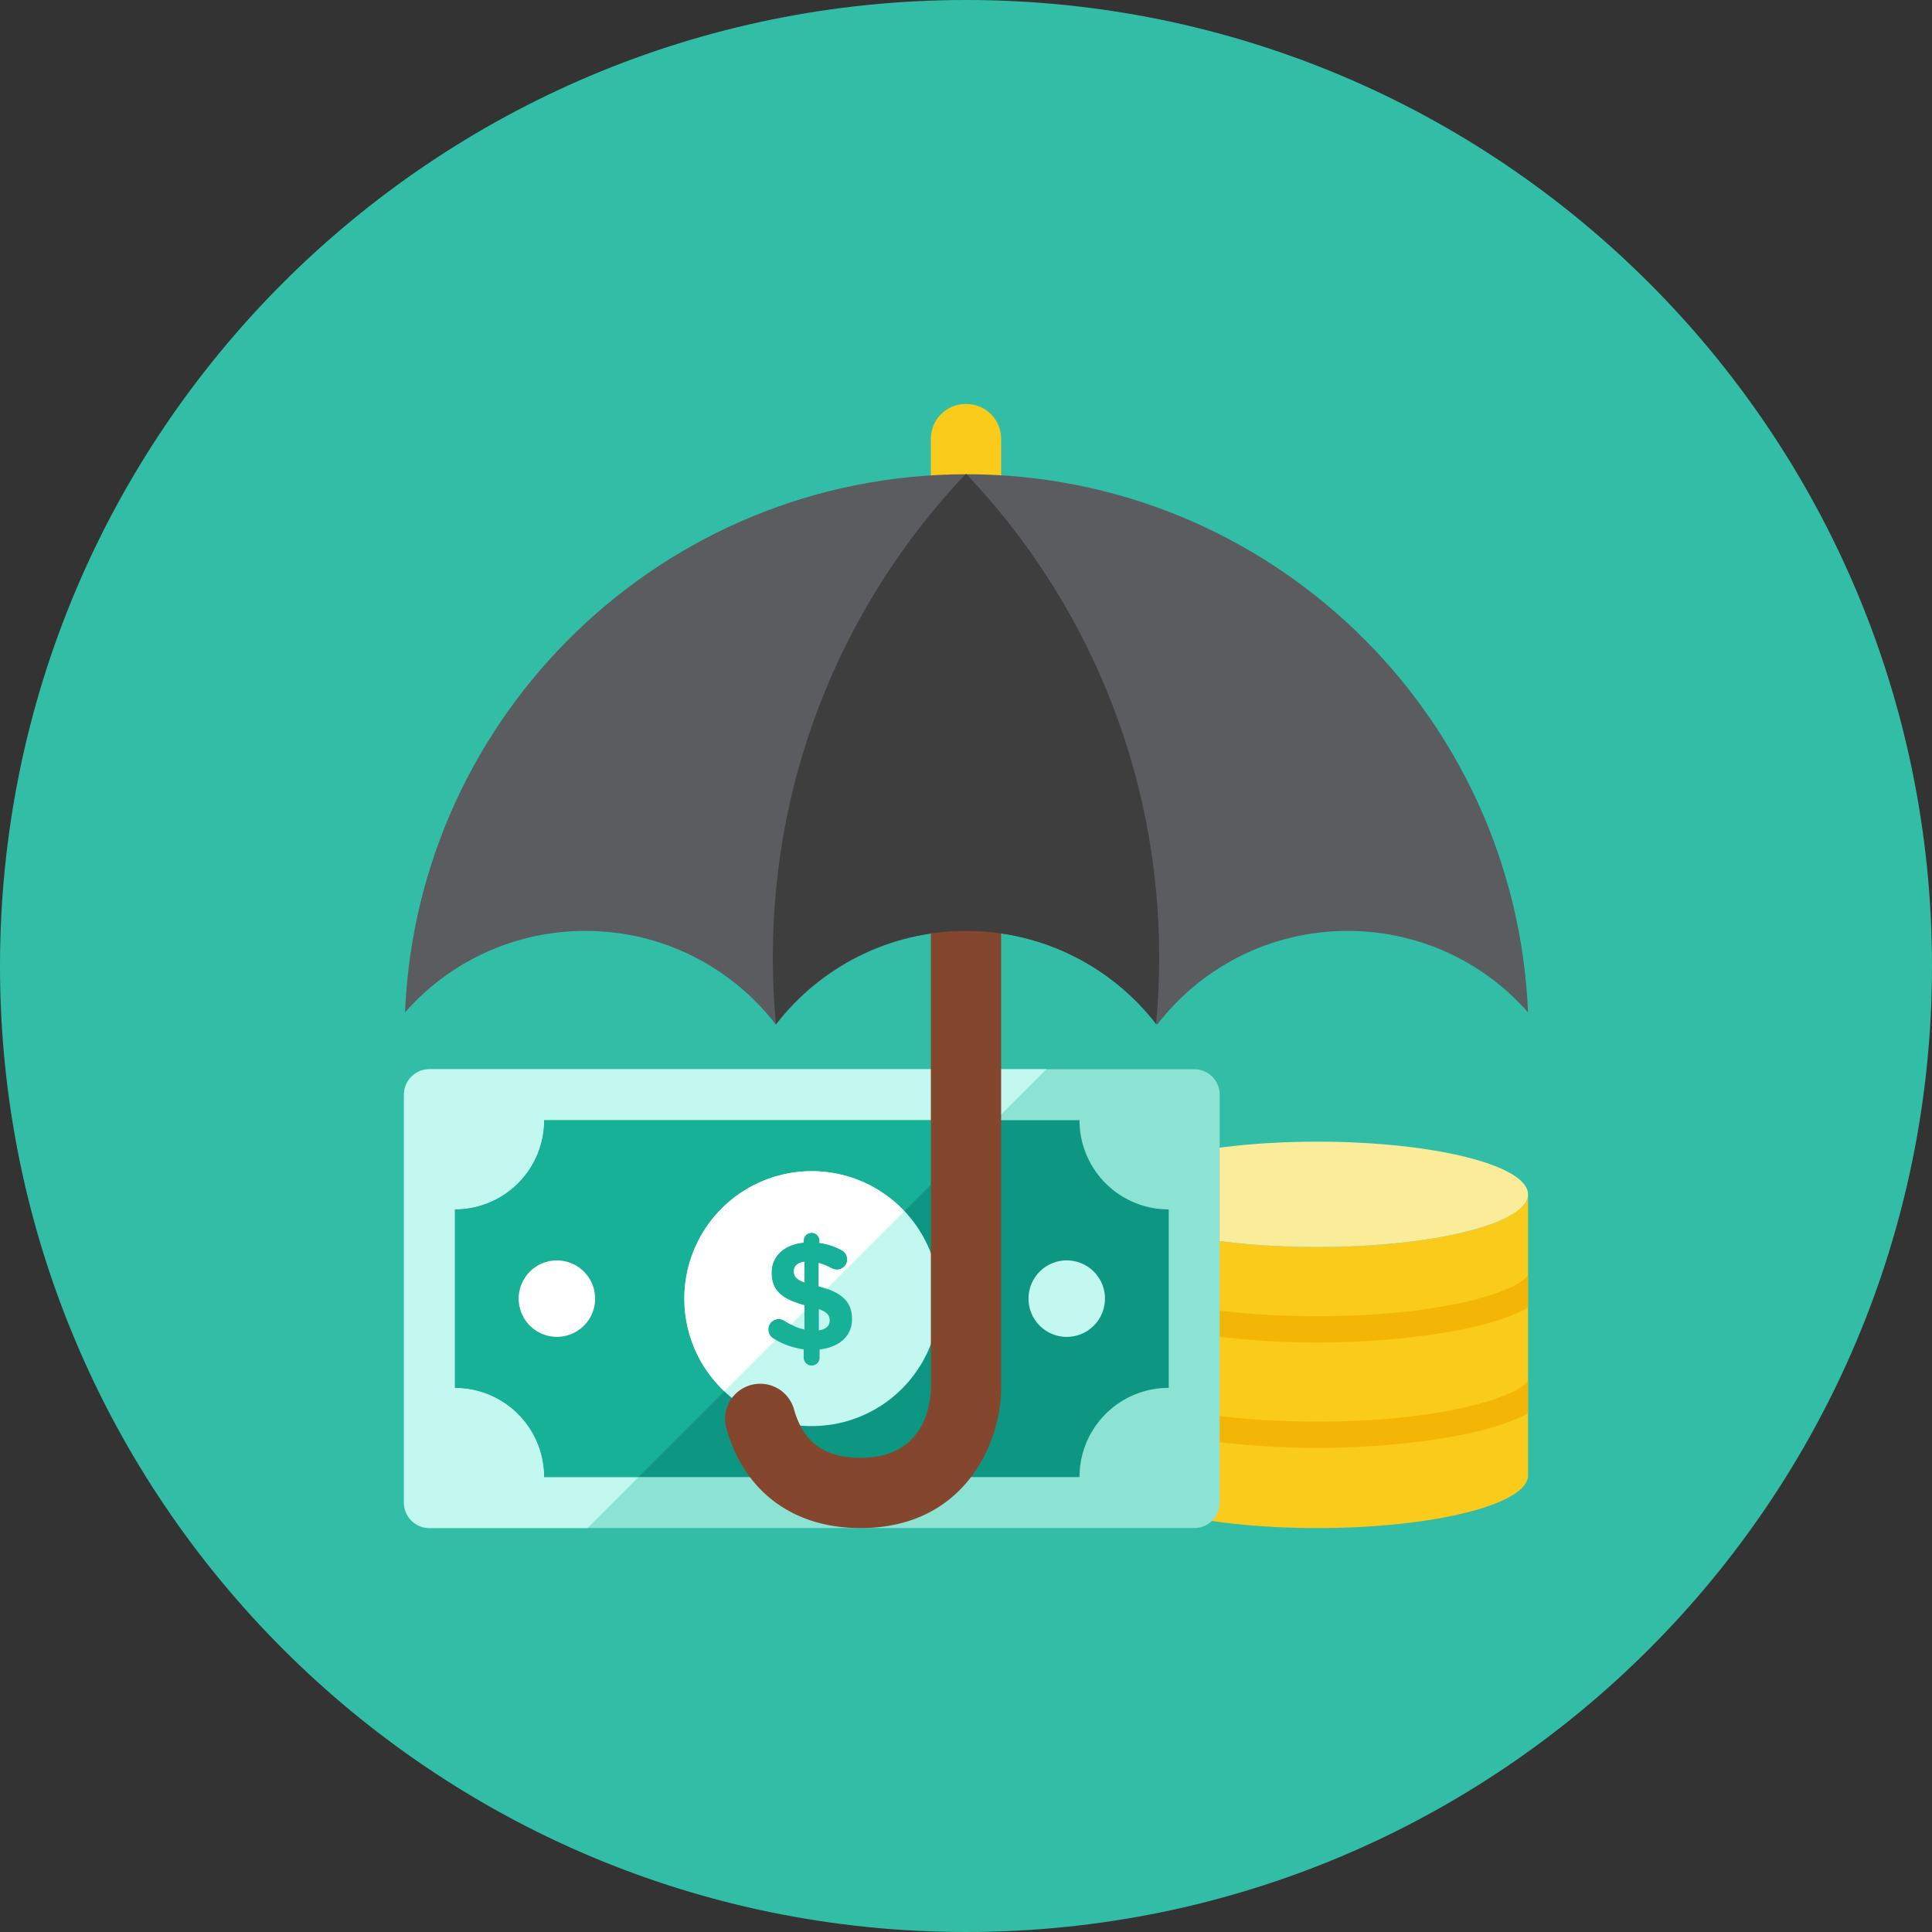 <svg xmlns="http://www.w3.org/2000/svg" fill="none" viewBox="0 0 512 512" height="512" width="512"><rect x="0" y="0" width="512" height="512" fill="#333333" stroke="none"/><path fill="#32bea6" d="M256 512c141.386 0 256 -114.614 256 -256S397.386 0 256 0 0 114.614 0 256s114.614 256 256 256Z" stroke-width="1"></path><path fill="#facb1b" d="M349.091 330.482c-30.846 0 -55.855 -6.251 -55.855 -13.964v74.473c0 7.68 24.995 13.964 55.855 13.964s55.855 -6.284 55.855 -13.964v-74.473c0 7.708 -25.009 13.964 -55.855 13.964Z" stroke-width="1"></path><path fill="#fbec9a" d="M349.091 330.482c30.846 0 55.855 -6.251 55.855 -13.964s-25.009 -13.964 -55.855 -13.964 -55.855 6.251 -55.855 13.964 25.009 13.964 55.855 13.964Z" stroke-width="1"></path><path fill="#f3b607" d="M293.236 346.55c12.665 7.103 39.643 9.239 55.855 9.239 16.212 0 43.19 -2.136 55.855 -9.239v-9.09c0 3.393 -19.005 11.348 -55.855 11.348s-55.855 -7.95 -55.855 -11.348v9.09Z" stroke-width="1"></path><path fill="#f3b607" d="M293.236 374.477c12.665 7.103 39.643 9.239 55.855 9.239 16.212 0 43.19 -2.136 55.855 -9.239v-9.09c0 3.393 -19.005 11.348 -55.855 11.348s-55.855 -7.95 -55.855 -11.348v9.09Z" stroke-width="1"></path><path fill="#8ce3d4" d="M323.23 398.196a6.749 6.749 0 0 1 -6.754 6.754H113.808A6.749 6.749 0 0 1 107.055 398.196V290.109c0 -3.733 3.025 -6.754 6.754 -6.754h202.668c3.733 0 6.754 3.025 6.754 6.754V398.196Z" stroke-width="1"></path><path fill="#0d9681" d="M309.723 320.507v47.29a23.626 23.626 0 0 0 -23.645 23.645H144.212a23.626 23.626 0 0 0 -23.645 -23.645v-47.29a23.626 23.626 0 0 0 23.645 -23.645h141.866a23.626 23.626 0 0 0 23.645 23.645Z" stroke-width="1"></path><path fill="#c2f8f0" d="M282.698 354.285a10.133 10.133 0 1 0 0 -20.266 10.133 10.133 0 0 0 0 20.266Z" stroke-width="1"></path><path fill="#0d9681" d="M147.586 354.285a10.133 10.133 0 1 0 0 -20.266 10.133 10.133 0 0 0 0 20.266Z" stroke-width="1"></path><path fill="#c2f8f0" d="M144.212 391.443a23.626 23.626 0 0 0 -23.645 -23.645v-47.29a23.626 23.626 0 0 0 23.645 -23.645H263.773l13.512 -13.512H113.808A6.749 6.749 0 0 0 107.055 290.104V398.196c0 3.733 3.025 6.754 6.754 6.754h41.872l13.512 -13.512h-24.981v0.005Z" stroke-width="1"></path><path fill="#17b198" d="M120.567 320.507v47.29a23.626 23.626 0 0 1 23.645 23.645h24.986l22.765 -22.765a33.648 33.648 0 0 1 -10.594 -24.525 33.778 33.778 0 0 1 33.778 -33.778 33.652 33.652 0 0 1 24.52 10.594l24.106 -24.106H144.212a23.626 23.626 0 0 1 -23.645 23.645Zm37.153 23.645a10.133 10.133 0 1 1 -20.271 0 10.133 10.133 0 0 1 20.271 0Z" stroke-width="1"></path><path fill="#c2f8f0" d="M215.142 377.93a33.778 33.778 0 1 0 0 -67.556 33.778 33.778 0 0 0 0 67.556Z" stroke-width="1"></path><path fill="#17b198" d="M215.096 326.679a2.095 2.095 0 0 1 2.109 2.109v0.568c2.188 0.326 4.138 0.973 5.879 1.946a2.718 2.718 0 0 1 1.457 2.43 2.7 2.7 0 0 1 -2.755 2.718 2.923 2.923 0 0 1 -1.42 -0.368 15.467 15.467 0 0 0 -3.365 -1.378v6.167c6.163 1.662 8.797 4.175 8.797 8.718s-3.482 7.461 -8.592 8.029v2.15a2.095 2.095 0 0 1 -2.109 2.109 2.095 2.095 0 0 1 -2.109 -2.109v-2.192a20.229 20.229 0 0 1 -7.987 -2.839 2.746 2.746 0 0 1 -1.378 -2.43c0 -1.583 1.21 -2.76 2.793 -2.76 0.531 0 1.098 0.2 1.583 0.526 1.708 1.094 3.328 1.866 5.194 2.271v-6.447c-5.841 -1.583 -8.718 -3.812 -8.718 -8.634 0 -4.459 3.407 -7.466 8.518 -7.992v-0.484a2.09 2.09 0 0 1 2.104 -2.109Zm-1.908 13.14v-5.474c-1.946 0.284 -2.797 1.257 -2.797 2.555 0 1.257 0.568 2.109 2.793 2.918Zm3.817 7.098v5.637c1.904 -0.284 2.877 -1.178 2.877 -2.634 0 -1.341 -0.689 -2.234 -2.877 -3.002Z" stroke-width="1"></path><path fill="#ffffff" d="M204.995 354.746a2.737 2.737 0 0 1 -1.378 -2.43c0 -1.578 1.215 -2.755 2.793 -2.755 0.526 0 1.094 0.2 1.578 0.526 0.554 0.358 1.103 0.619 1.648 0.908l3.537 -3.537v-1.545c-5.832 -1.578 -8.709 -3.807 -8.709 -8.63 0 -4.454 3.402 -7.452 8.509 -7.983v-0.484c0 -1.178 0.931 -2.109 2.104 -2.109s2.104 0.931 2.104 2.109v0.568c2.188 0.321 4.133 0.973 5.874 1.941a2.728 2.728 0 0 1 1.457 2.43 2.7 2.7 0 0 1 -2.755 2.714 2.97 2.97 0 0 1 -1.42 -0.363 15.467 15.467 0 0 0 -3.365 -1.378v6.158c0.754 0.205 1.457 0.424 2.104 0.652l20.573 -20.573a33.643 33.643 0 0 0 -24.52 -10.594 33.778 33.778 0 0 0 -33.778 33.778 33.652 33.652 0 0 0 10.594 24.525l13.615 -13.615c-0.177 -0.102 -0.377 -0.195 -0.563 -0.312Z" stroke-width="1"></path><path fill="#ffffff" d="M147.586 354.285a10.133 10.133 0 1 0 0 -20.266 10.133 10.133 0 0 0 0 20.266Z" stroke-width="1"></path><path fill="#ffffff" d="M213.178 334.392v5.446c-2.234 -0.791 -2.793 -1.676 -2.793 -2.932s0.838 -2.239 2.793 -2.513Z" stroke-width="1"></path><path fill="#facb1b" d="M256.093 107.064h-0.186a9.216 9.216 0 0 0 -9.216 9.216v10.179h18.618v-10.179a9.216 9.216 0 0 0 -9.216 -9.216Z" stroke-width="1"></path><path fill="#5b5c5f" d="M404.945 268.297c-11.636 -13.265 -28.765 -21.597 -47.802 -21.597 -20.573 0 -38.865 9.728 -50.502 24.855 -11.636 -15.127 -29.929 -24.855 -50.502 -24.855s-38.865 9.728 -50.502 24.855c-11.636 -15.127 -29.929 -24.855 -50.502 -24.855 -19.037 0 -36.166 8.332 -47.802 21.597 3.305 -79.313 68.655 -142.615 148.806 -142.615s145.501 63.302 148.806 142.615Z" stroke-width="1"></path><path fill="#84462d" d="M228.073 404.955c-17.864 0 -30.827 -9.626 -35.57 -26.41a9.304 9.304 0 1 1 17.915 -5.059c2.476 8.769 8.09 12.851 17.655 12.851 17.72 0 18.618 -15.509 18.618 -18.618v-121.018a9.309 9.309 0 0 1 18.618 0v121.018c0 14.964 -9.919 37.236 -37.236 37.236Z" stroke-width="1"></path><path fill="#3e3e3f" d="M307.2 253.682c0 5.958 -0.279 11.869 -0.838 17.687 -11.636 -15.034 -29.882 -24.669 -50.362 -24.669s-38.726 9.635 -50.362 24.669c-0.559 -5.818 -0.838 -11.729 -0.838 -17.687 0 -49.571 19.409 -94.627 51.06 -128h0.279c31.651 33.373 51.06 78.429 51.06 128Z" stroke-width="1"></path></svg>